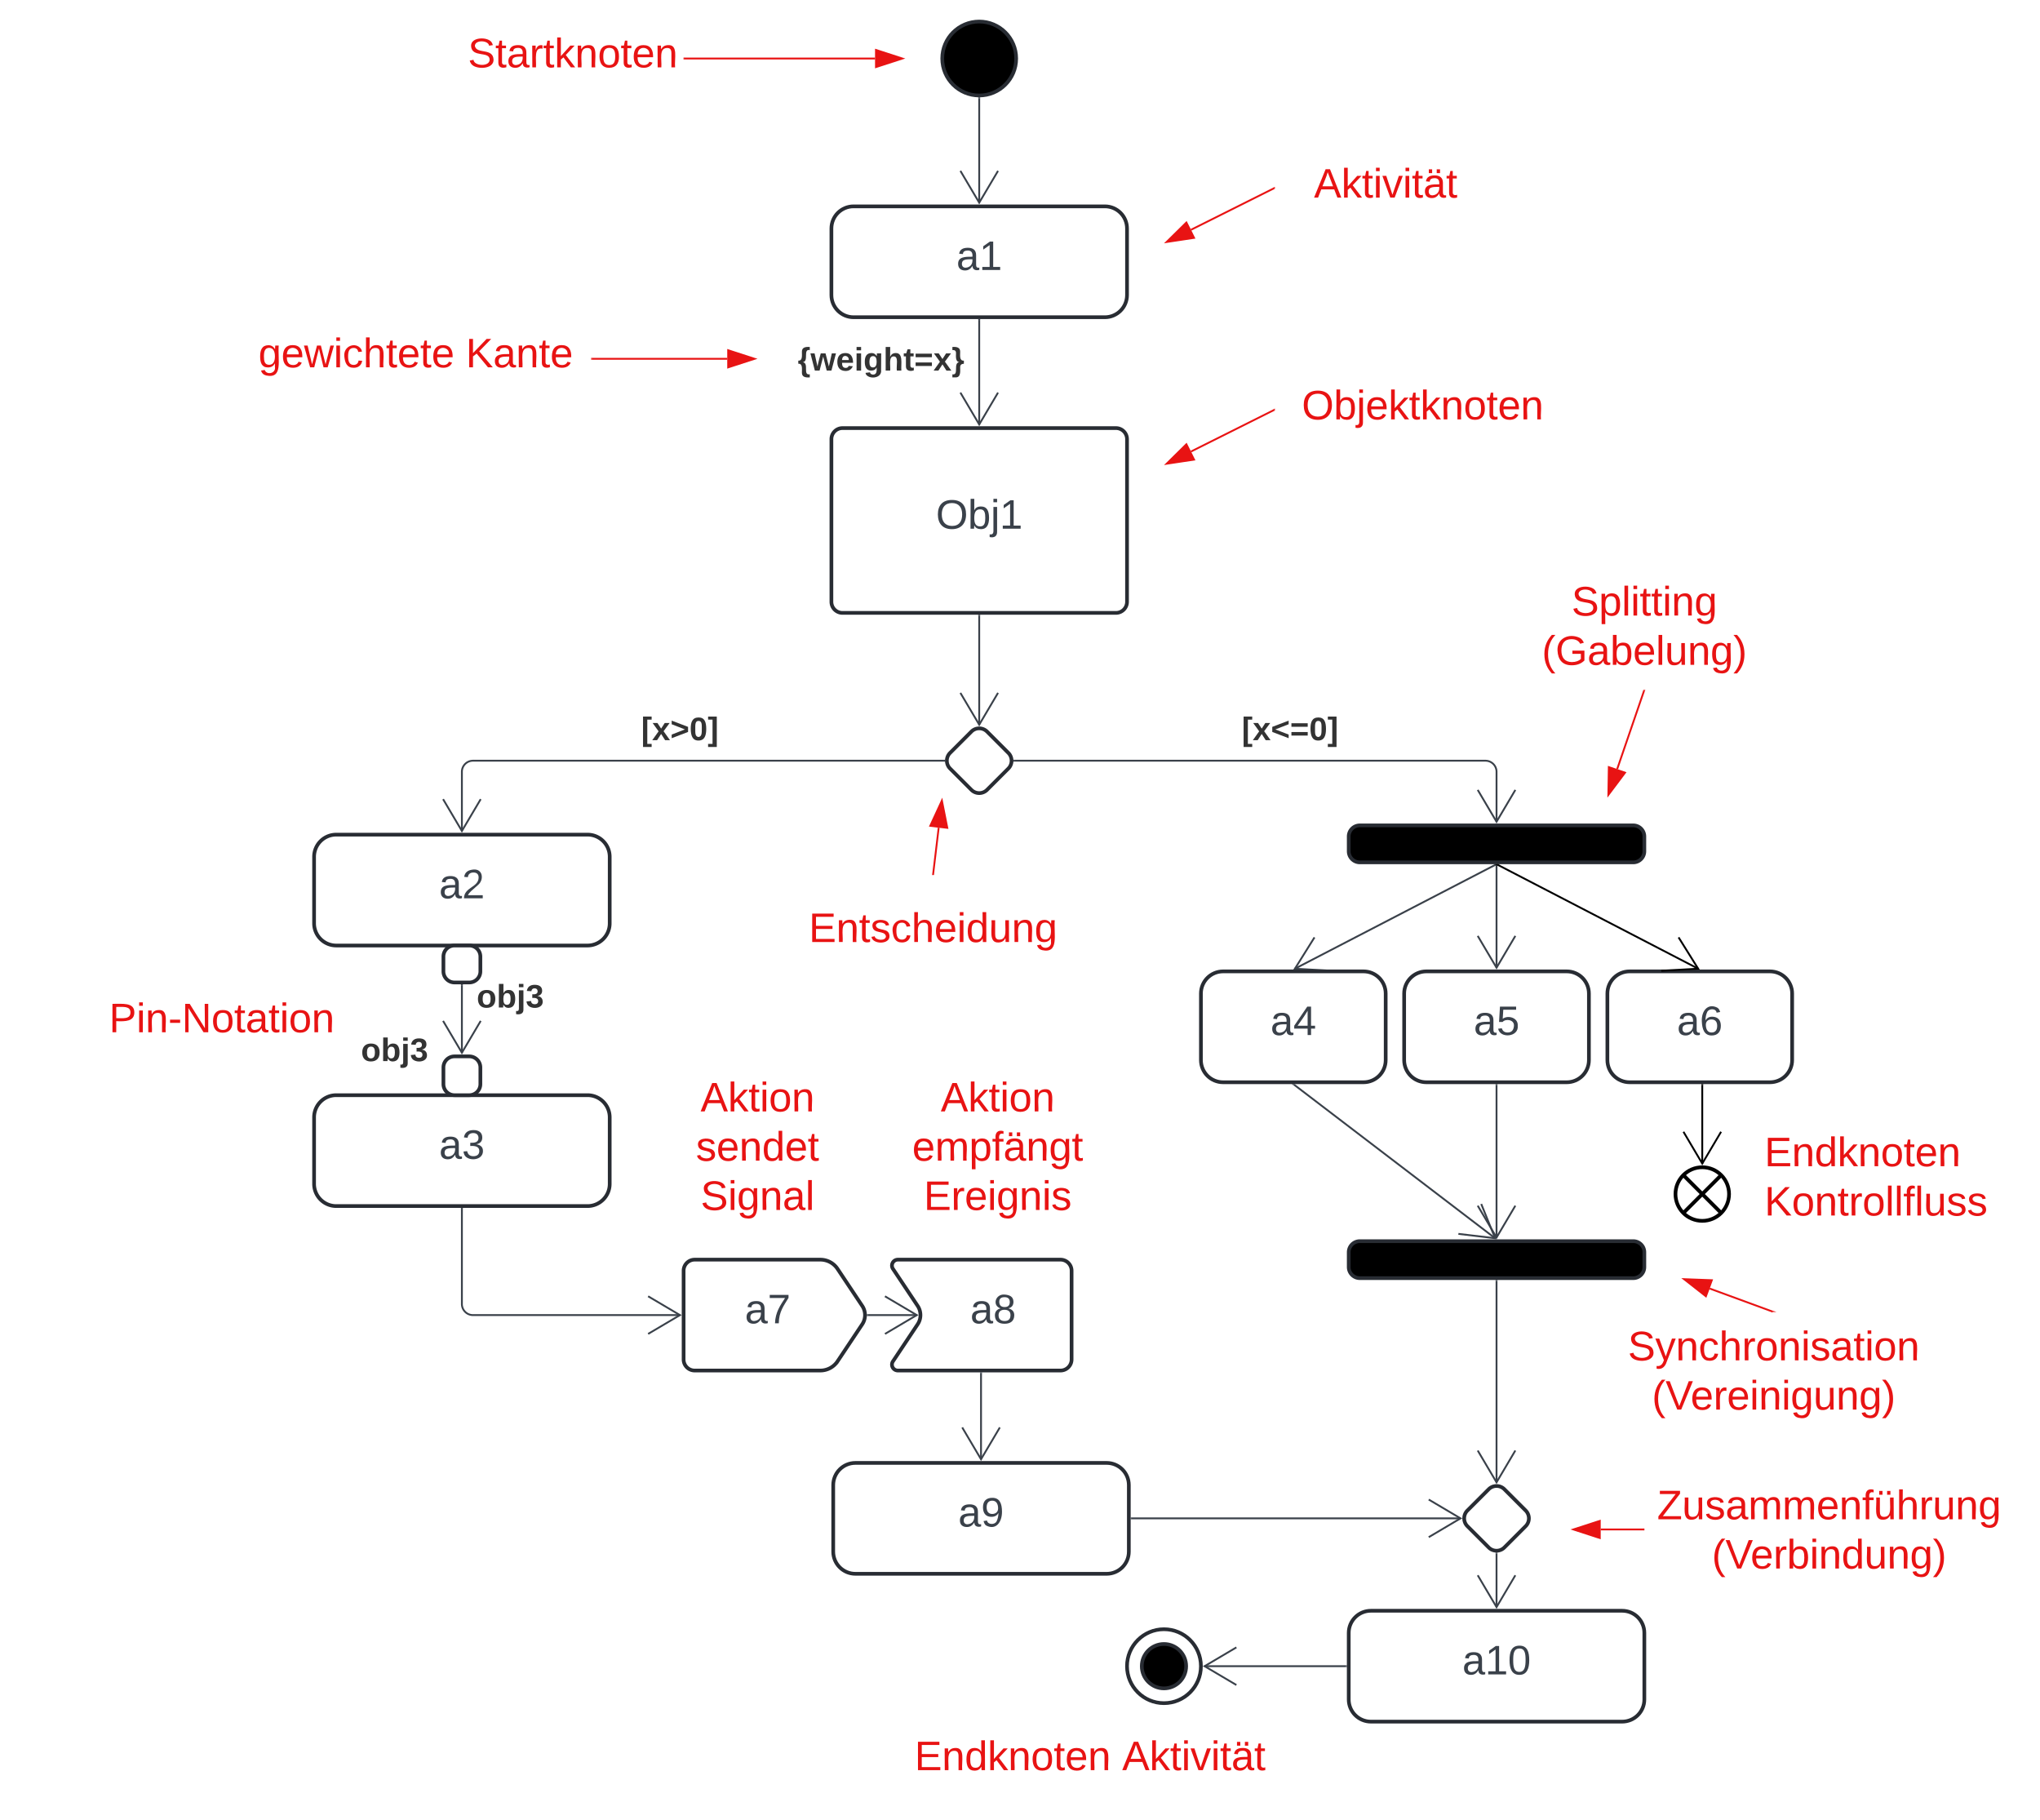 <svg xmlns="http://www.w3.org/2000/svg" xmlns:xlink="http://www.w3.org/1999/xlink" xmlns:lucid="lucid" width="1104.15" height="985"><g transform="translate(-370 -228.333)" lucid:page-tab-id="0_0"><path d="M0 0h1500v1500H0z" fill="#fff"/><path d="M920 260c0 11.05-8.95 20-20 20s-20-8.95-20-20 8.95-20 20-20 20 8.95 20 20z" stroke="#282c33" stroke-width="2"/><path d="M820 466a6 6 0 0 1 6-6h148a6 6 0 0 1 6 6v88a6 6 0 0 1-6 6H826a6 6 0 0 1-6-6z" stroke="#282c33" stroke-width="2" fill="#fff"/><use xlink:href="#a" transform="matrix(1,0,0,1,828,468) translate(48.574 46.444)"/><path d="M900 338.1v-56.6M889.82 320.8L900 338.02l10.18-17.22" stroke="#3a414a" fill="none"/><path d="M899.96 281l.5-.02v.53h-.94v-.55z" stroke="#3a414a" stroke-width=".05" fill="#3a414a"/><path d="M832 340c-6.63 0-12 5.37-12 12v36c0 6.63 5.37 12 12 12h136c6.63 0 12-5.37 12-12v-36c0-6.63-5.37-12-12-12z" stroke="#282c33" stroke-width="2" fill="#fff"/><use xlink:href="#b" transform="matrix(1,0,0,1,828,348) translate(59.654 26.444)"/><path d="M900 401.5v56.6" stroke="#3a414a" fill="none"/><path d="M900.48 401.5h-.96v-.5h.96z" stroke="#3a414a" stroke-width=".05" fill="#3a414a"/><path d="M889.82 440.8L900 458.02l10.18-17.22" stroke="#3a414a" fill="none"/><use xlink:href="#c" transform="matrix(1,0,0,1,801.778,414.667) translate(0 14.222)"/><path d="M1100 681a6 6 0 0 1 6-6h148a6 6 0 0 1 6 6v8a6 6 0 0 1-6 6h-148a6 6 0 0 1-6-6z" stroke="#282c33" stroke-width="2"/><path d="M1180 696.5v55.6" stroke="#3a414a" fill="none"/><path d="M1180.47 696.5h-.94v-.5h.94z" stroke="#3a414a" stroke-width=".05" fill="#3a414a"/><path d="M1169.82 734.8l10.18 17.22 10.18-17.22M1179.56 696.23l-108.75 56.35" stroke="#3a414a" fill="none"/><path d="M1179.76 696.66l-.34-.66h1.6z" stroke="#3a414a" stroke-width=".05" fill="#3a414a"/><path d="M1081.47 735.6l-10.6 16.95 19.97 1.12M900 561.5v59.07" stroke="#3a414a" fill="none"/><path d="M900.48 561.5h-.96v-.5h.96z" stroke="#3a414a" stroke-width=".05" fill="#3a414a"/><path d="M889.82 603.3L900 620.5l10.18-17.22" stroke="#3a414a" fill="none"/><path d="M1032 754c-6.63 0-12 5.37-12 12v36c0 6.63 5.37 12 12 12h76c6.63 0 12-5.37 12-12v-36c0-6.63-5.37-12-12-12z" stroke="#282c33" stroke-width="2" fill="#fff"/><use xlink:href="#d" transform="matrix(1,0,0,1,1028,762) translate(29.654 26.444)"/><path d="M1142 754c-6.63 0-12 5.37-12 12v36c0 6.63 5.37 12 12 12h76c6.63 0 12-5.37 12-12v-36c0-6.63-5.37-12-12-12z" stroke="#282c33" stroke-width="2" fill="#fff"/><use xlink:href="#e" transform="matrix(1,0,0,1,1138,762) translate(29.654 26.444)"/><path d="M1100 906a6 6 0 0 1 6-6h148a6 6 0 0 1 6 6v8a6 6 0 0 1-6 6h-148a6 6 0 0 1-6-6z" stroke="#282c33" stroke-width="2"/><path d="M1070.4 815.3l108.88 83.15" stroke="#3a414a" fill="none"/><path d="M1070.12 815.7l-.9-.7h1.42z" stroke="#3a414a" stroke-width=".05" fill="#3a414a"/><path d="M1159.36 896.05l19.86 2.35-7.5-18.53M1180 815.5v82.6" stroke="#3a414a" fill="none"/><path d="M1180.47 815.5h-.94v-.5h.94z" stroke="#3a414a" stroke-width=".05" fill="#3a414a"/><path d="M1169.82 880.8l10.18 17.22 10.18-17.22" stroke="#3a414a" fill="none"/><path d="M895.76 624.24a6 6 0 0 1 8.48 0l11.52 11.52a6 6 0 0 1 0 8.48l-11.52 11.52a6 6 0 0 1-8.48 0l-11.52-11.52a6 6 0 0 1 0-8.48zM552 680c-6.63 0-12 5.37-12 12v36c0 6.63 5.37 12 12 12h136c6.63 0 12-5.37 12-12v-36c0-6.63-5.37-12-12-12z" stroke="#282c33" stroke-width="2" fill="#fff"/><use xlink:href="#f" transform="matrix(1,0,0,1,548,688) translate(59.654 26.444)"/><path d="M919.02 640H1174a6 6 0 0 1 6 6v27.1" stroke="#3a414a" fill="none"/><path d="M919.03 640.48h-.55l.04-.48-.04-.48h.55z" stroke="#3a414a" stroke-width=".05" fill="#3a414a"/><path d="M1169.82 655.8l10.18 17.22 10.18-17.22" stroke="#3a414a" fill="none"/><use xlink:href="#g" transform="matrix(1,0,0,1,1042.126,614.667) translate(0 14.222)"/><path d="M880.98 640H626a6 6 0 0 0-6 6v32.1" stroke="#3a414a" fill="none"/><path d="M881.48 640l.04.48h-.55v-.96h.55z" stroke="#3a414a" stroke-width=".05" fill="#3a414a"/><path d="M609.82 660.8L620 678.02l10.18-17.22" stroke="#3a414a" fill="none"/><use xlink:href="#h" transform="matrix(1,0,0,1,717.062,614.667) translate(0 14.222)"/><path d="M610 746a6 6 0 0 1 6-6h8a6 6 0 0 1 6 6v8a6 6 0 0 1-6 6h-8a6 6 0 0 1-6-6zM552 821c-6.63 0-12 5.37-12 12v36c0 6.63 5.37 12 12 12h136c6.63 0 12-5.37 12-12v-36c0-6.63-5.37-12-12-12z" stroke="#282c33" stroke-width="2" fill="#fff"/><use xlink:href="#i" transform="matrix(1,0,0,1,548,829) translate(59.654 26.444)"/><path d="M610 806a6 6 0 0 1 6-6h8a6 6 0 0 1 6 6v9a6 6 0 0 1-6 6h-8a6 6 0 0 1-6-6z" stroke="#282c33" stroke-width="2" fill="#fff"/><path d="M620 761.5v36.6" stroke="#3a414a" fill="none"/><path d="M620.48 761.5h-.96v-.5h.96z" stroke="#3a414a" stroke-width=".05" fill="#3a414a"/><path d="M609.82 780.8L620 798.02l10.18-17.22" stroke="#3a414a" fill="none"/><use xlink:href="#j" transform="matrix(1,0,0,1,628,759.333) translate(0 14.222)"/><use xlink:href="#j" transform="matrix(1,0,0,1,565.375,788.333) translate(0 14.222)"/><path d="M740 916a6 6 0 0 1 6-6h68a11.2 11.2 0 0 1 9.33 5l13.34 20a9 9 0 0 1 0 10l-13.34 20a11.2 11.2 0 0 1-9.33 5h-68a6 6 0 0 1-6-6z" stroke="#282c33" stroke-width="2" fill="#fff"/><use xlink:href="#k" transform="matrix(1,0,0,1,748,918) translate(25.154 26.444)"/><path d="M853.33 915a3.2 3.2 0 0 1 2.67-5h88a6 6 0 0 1 6 6v48a6 6 0 0 1-6 6h-88a3.2 3.2 0 0 1-2.67-5l13.34-20a9 9 0 0 0 0-10z" stroke="#282c33" stroke-width="2" fill="#fff"/><use xlink:href="#l" transform="matrix(1,0,0,1,870,918) translate(25.154 26.444)"/><path d="M900.98 971.5v46.6" stroke="#3a414a" fill="none"/><path d="M901.46 971.5h-.95v-.5h.96z" stroke="#3a414a" stroke-width=".05" fill="#3a414a"/><path d="M890.8 1000.8l10.18 17.22 10.18-17.22" stroke="#3a414a" fill="none"/><path d="M832.98 1020c-6.62 0-12 5.37-12 12v36c0 6.63 5.38 12 12 12h136c6.63 0 12-5.37 12-12v-36c0-6.63-5.37-12-12-12z" stroke="#282c33" stroke-width="2" fill="#fff"/><use xlink:href="#m" transform="matrix(1,0,0,1,828.983,1028) translate(59.654 26.444)"/><path d="M1020 1130c0 11.05-8.95 20-20 20s-20-8.95-20-20 8.95-20 20-20 20 8.95 20 20z" stroke="#282c33" stroke-width="2" fill="#fff"/><path d="M1012 1130c0 6.63-5.37 12-12 12s-12-5.37-12-12 5.37-12 12-12 12 5.37 12 12z" stroke="#282c33" stroke-width="2"/><path d="M1098.5 1130h-76.6" stroke="#3a414a" fill="none"/><path d="M1099 1130.47h-.5v-.94h.5z" stroke="#3a414a" stroke-width=".05" fill="#3a414a"/><path d="M1039.2 1119.82l-17.22 10.18 17.22 10.18" stroke="#3a414a" fill="none"/><path d="M1175.76 1034.24a6 6 0 0 1 8.48 0l11.52 11.52a6 6 0 0 1 0 8.48l-11.52 11.52a6 6 0 0 1-8.48 0l-11.52-11.52a6 6 0 0 1 0-8.48z" stroke="#282c33" stroke-width="2" fill="#fff"/><path d="M982.48 1050h178.1" stroke="#3a414a" fill="none"/><path d="M982.5 1050.47h-.52v-.94h.52z" stroke="#3a414a" stroke-width=".05" fill="#3a414a"/><path d="M1143.3 1060.18l17.2-10.18-17.2-10.18M1180 921.5v109.07" stroke="#3a414a" fill="none"/><path d="M1180.47 921.5h-.94v-.5h.94z" stroke="#3a414a" stroke-width=".05" fill="#3a414a"/><path d="M1169.82 1013.3l10.18 17.2 10.18-17.22" stroke="#3a414a" fill="none"/><path d="M1112 1100c-6.63 0-12 5.37-12 12v36c0 6.63 5.37 12 12 12h136c6.63 0 12-5.37 12-12v-36c0-6.63-5.37-12-12-12z" stroke="#282c33" stroke-width="2" fill="#fff"/><use xlink:href="#n" transform="matrix(1,0,0,1,1108,1108) translate(53.481 26.444)"/><path d="M1180 1069.02v29.07" stroke="#3a414a" fill="none"/><path d="M1180 1068.52l.47-.04v.55h-.94v-.55z" stroke="#3a414a" stroke-width=".05" fill="#3a414a"/><path d="M1169.82 1080.8l10.18 17.22 10.18-17.22" stroke="#3a414a" fill="none"/><path d="M1200 544.33a6 6 0 0 1 6-6h108a6 6 0 0 1 6 6v51.34a6 6 0 0 1-6 6h-108a6 6 0 0 1-6-6z" stroke="#000" stroke-opacity="0" stroke-width="2" fill="#fff" fill-opacity="0"/><use xlink:href="#o" transform="matrix(1,0,0,1,1205,543.333) translate(15.586 18.111)"/><use xlink:href="#p" transform="matrix(1,0,0,1,1205,543.333) translate(-0.463 44.778)"/><path d="M1240 944.33a6 6 0 0 1 6-6h168a6 6 0 0 1 6 6v51.34a6 6 0 0 1-6 6h-168a6 6 0 0 1-6-6z" stroke="#000" stroke-opacity="0" stroke-width="2" fill="#fff" fill-opacity="0"/><use xlink:href="#q" transform="matrix(1,0,0,1,1245,943.333) translate(6.08 21.153)"/><use xlink:href="#r" transform="matrix(1,0,0,1,1245,943.333) translate(19.105 47.819)"/><path d="M1320 842.67a6 6 0 0 1 6-6h142.15a6 6 0 0 1 6 6V894a6 6 0 0 1-6 6H1326a6 6 0 0 1-6-6z" stroke="#000" stroke-opacity="0" stroke-width="2" fill="#fff" fill-opacity="0"/><use xlink:href="#s" transform="matrix(1,0,0,1,1325,841.667) translate(0 17.778)"/><use xlink:href="#t" transform="matrix(1,0,0,1,1325,841.667) translate(0 44.444)"/><path d="M620 882.5V934a6 6 0 0 0 6 6h112.1" stroke="#3a414a" fill="none"/><path d="M620.48 882.5h-.96v-.5h.96z" stroke="#3a414a" stroke-width=".05" fill="#3a414a"/><path d="M720.8 950.18L738.02 940l-17.22-10.18" stroke="#3a414a" fill="none"/><path d="M840 1156a6 6 0 0 1 6-6h228a6 6 0 0 1 6 6v51.33a6 6 0 0 1-6 6H846a6 6 0 0 1-6-6z" stroke="#000" stroke-opacity="0" stroke-width="2" fill="#fff" fill-opacity="0"/><use xlink:href="#u" transform="matrix(1,0,0,1,845,1155) translate(20 31.278)"/><use xlink:href="#v" transform="matrix(1,0,0,1,845,1155) translate(132.346 31.278)"/><path d="M620 234.33a6 6 0 0 1 6-6h108a6 6 0 0 1 6 6v51.34a6 6 0 0 1-6 6H626a6 6 0 0 1-6-6z" stroke="#000" stroke-opacity="0" stroke-width="2" fill="#fff" fill-opacity="0"/><use xlink:href="#w" transform="matrix(1,0,0,1,625,233.333) translate(-1.759 31.444)"/><path d="M1060 306a6 6 0 0 1 6-6h108a6 6 0 0 1 6 6v48a6 6 0 0 1-6 6h-108a6 6 0 0 1-6-6z" stroke="#000" stroke-opacity="0" stroke-width="2" fill="#fff" fill-opacity="0"/><use xlink:href="#x" transform="matrix(1,0,0,1,1065,305) translate(16.173 30.278)"/><path d="M1060 426a6 6 0 0 1 6-6h148a6 6 0 0 1 6 6v48a6 6 0 0 1-6 6h-148a6 6 0 0 1-6-6z" stroke="#000" stroke-opacity="0" stroke-width="2" fill="#fff" fill-opacity="0"/><use xlink:href="#y" transform="matrix(1,0,0,1,1065,425) translate(9.599 30.278)"/><path d="M800 707.83a6 6 0 0 1 6-6h138a6 6 0 0 1 6 6v51.34a6 6 0 0 1-6 6H806a6 6 0 0 1-6-6z" stroke="#000" stroke-opacity="0" stroke-width="2" fill="#fff" fill-opacity="0"/><use xlink:href="#z" transform="matrix(1,0,0,1,805,706.833) translate(2.747 31.278)"/><path d="M1260 1030.33a6 6 0 0 1 6-6h188a6 6 0 0 1 6 6v51.34a6 6 0 0 1-6 6h-188a6 6 0 0 1-6-6z" stroke="#000" stroke-opacity="0" stroke-width="2" fill="#fff" fill-opacity="0"/><use xlink:href="#A" transform="matrix(1,0,0,1,1265,1029.333) translate(1.914 21.153)"/><use xlink:href="#B" transform="matrix(1,0,0,1,1265,1029.333) translate(31.543 47.819)"/><path d="M370 756.67a6 6 0 0 1 6-6h228a6 6 0 0 1 6 6V808a6 6 0 0 1-6 6H376a6 6 0 0 1-6-6z" stroke="#000" stroke-opacity="0" stroke-width="2" fill="#fff" fill-opacity="0"/><use xlink:href="#C" transform="matrix(1,0,0,1,375,755.667) translate(54.012 31.278)"/><path d="M839.68 940h26.6" stroke="#3a414a" fill="none"/><path d="M839.7 940.48h-.54l.02-.48-.02-.48h.54z" stroke="#3a414a" stroke-width=".05" fill="#3a414a"/><path d="M849 950.18L866.2 940l-17.22-10.18" stroke="#3a414a" fill="none"/><path d="M720 813a6 6 0 0 1 6-6h108a6 6 0 0 1 6 6v41a6 6 0 0 1-6 6H726a6 6 0 0 1-6-6z" stroke="#000" stroke-opacity="0" stroke-width="2" fill="#fff" fill-opacity="0"/><use xlink:href="#D" transform="matrix(1,0,0,1,725,812) translate(24.167 17.778)"/><use xlink:href="#E" transform="matrix(1,0,0,1,725,812) translate(21.667 44.444)"/><use xlink:href="#F" transform="matrix(1,0,0,1,725,812) translate(24.198 71.111)"/><path d="M850 813a6 6 0 0 1 6-6h108a6 6 0 0 1 6 6v41a6 6 0 0 1-6 6H856a6 6 0 0 1-6-6z" stroke="#000" stroke-opacity="0" stroke-width="2" fill="#fff" fill-opacity="0"/><use xlink:href="#D" transform="matrix(1,0,0,1,855,812) translate(24.167 17.778)"/><use xlink:href="#G" transform="matrix(1,0,0,1,855,812) translate(8.735 44.444)"/><use xlink:href="#H" transform="matrix(1,0,0,1,855,812) translate(14.969 71.111)"/><path d="M500 396.83a6 6 0 0 1 6-6h178a6 6 0 0 1 6 6v51.34a6 6 0 0 1-6 6H506a6 6 0 0 1-6-6z" stroke="#000" stroke-opacity="0" stroke-width="2" fill="#fff" fill-opacity="0"/><use xlink:href="#I" transform="matrix(1,0,0,1,505,395.833) translate(4.877 31.278)"/><use xlink:href="#J" transform="matrix(1,0,0,1,505,395.833) translate(117.099 31.278)"/><path d="M740.5 260h103.12" stroke="#e81313" fill="none"/><path d="M740.5 260.48h-.5v-.96h.5z" stroke="#e81313" stroke-width=".05" fill="#e81313"/><path d="M858.38 260l-14.26 4.63v-9.26z" stroke="#e81313" fill="#e81313"/><path d="M690.5 422.5h73.12" stroke="#e81313" fill="none"/><path d="M690.5 422.98h-.5v-.96h.5z" stroke="#e81313" stroke-width=".05" fill="#e81313"/><path d="M778.38 422.5l-14.26 4.63v-9.26z" stroke="#e81313" fill="#e81313"/><path d="M1059.55 330.22l-44.9 22.45" stroke="#e81313" fill="none"/><path d="M1060 330.53l-.25.12-.42-.85.67-.33z" stroke="#e81313" stroke-width=".05" fill="#e81313"/><path d="M1001.45 359.28l10.68-10.53 4.15 8.3z" stroke="#e81313" fill="#e81313"/><path d="M1059.55 450.22l-44.9 22.45" stroke="#e81313" fill="none"/><path d="M1060 450.53l-.25.12-.42-.85.67-.33z" stroke="#e81313" stroke-width=".05" fill="#e81313"/><path d="M1001.45 479.28l10.68-10.53 4.15 8.3z" stroke="#e81313" fill="#e81313"/><path d="M1259.84 602.14l-14.53 42.36" stroke="#e81313" fill="none"/><path d="M1260.28 602.3l-.9-.3.12-.33h1z" stroke="#e81313" stroke-width=".05" fill="#e81313"/><path d="M1240.53 658.47l.24-15 8.77 3z" stroke="#e81313" fill="#e81313"/><path d="M1329.53 938.16l-34.15-12.52" stroke="#e81313" fill="none"/><path d="M1331.38 938.33h-1.93l.23-.62z" stroke="#e81313" stroke-width=".05" fill="#e81313"/><path d="M1281.52 920.56l15 .56-3.2 8.7z" stroke="#e81313" fill="#e81313"/><path d="M1259.5 1056h-23.12" stroke="#e81313" fill="none"/><path d="M1260 1056.47h-.5v-.94h.5z" stroke="#e81313" stroke-width=".05" fill="#e81313"/><path d="M1221.62 1056l14.26-4.63v9.27z" stroke="#e81313" fill="#e81313"/><path d="M875.06 701.34l3-25.07" stroke="#e81313" fill="none"/><path d="M875.53 701.38l-.05.45h-.96l.07-.56z" stroke="#e81313" stroke-width=".05" fill="#e81313"/><path d="M879.8 661.6l2.92 14.72-9.2-1.1z" stroke="#e81313" fill="#e81313"/><path d="M1252 754c-6.63 0-12 5.37-12 12v36c0 6.63 5.37 12 12 12h76c6.63 0 12-5.37 12-12v-36c0-6.63-5.37-12-12-12z" stroke="#282c33" stroke-width="2" fill="#fff"/><g><use xlink:href="#K" transform="matrix(1,0,0,1,1248,762) translate(29.654 26.444)"/></g><path d="M1180.44 696.23l108.75 56.35" stroke="#000" fill="none"/><path d="M1180.24 696.66l-1.27-.66h1.6z" stroke="#000" stroke-width=".05"/><path d="M1269.16 753.67l19.97-1.12-10.6-16.96" stroke="#000" fill="none"/><path d="M1305.85 874.5c0 8-6.5 14.5-14.5 14.5s-14.5-6.5-14.5-14.5 6.5-14.5 14.5-14.5 14.5 6.5 14.5 14.5z" stroke="#000" stroke-width="2" fill="#fff"/><path d="M1281.1 864.25l20.5 20.5m0-20.5l-20.5 20.5" stroke="#000" stroke-width="2" fill="none"/><path d="M1291.35 815.5v42.58" stroke="#000" fill="none"/><path d="M1291.83 815.5h-.95v-.5h.95z" stroke="#000" stroke-width=".05"/><path d="M1281.17 840.8l10.18 17.2 10.18-17.2" stroke="#000" fill="none"/><defs><path fill="#3a414a" d="M140-251c81 0 123 46 123 126C263-46 219 4 140 4 59 4 17-45 17-125s42-126 123-126zm0 227c63 0 89-41 89-101s-29-99-89-99c-61 0-89 39-89 99S79-25 140-24" id="L"/><path fill="#3a414a" d="M115-194c53 0 69 39 70 98 0 66-23 100-70 100C84 3 66-7 56-30L54 0H23l1-261h32v101c10-23 28-34 59-34zm-8 174c40 0 45-34 45-75 0-40-5-75-45-74-42 0-51 32-51 76 0 43 10 73 51 73" id="M"/><path fill="#3a414a" d="M24-231v-30h32v30H24zM-9 49c24 4 33-6 33-30v-209h32V24c2 40-23 58-65 49V49" id="N"/><path fill="#3a414a" d="M27 0v-27h64v-190l-56 39v-29l58-41h29v221h61V0H27" id="O"/><g id="a"><use transform="matrix(0.062,0,0,0.062,0,0)" xlink:href="#L"/><use transform="matrix(0.062,0,0,0.062,17.284,0)" xlink:href="#M"/><use transform="matrix(0.062,0,0,0.062,29.63,0)" xlink:href="#N"/><use transform="matrix(0.062,0,0,0.062,34.506,0)" xlink:href="#O"/></g><path fill="#3a414a" d="M141-36C126-15 110 5 73 4 37 3 15-17 15-53c-1-64 63-63 125-63 3-35-9-54-41-54-24 1-41 7-42 31l-33-3c5-37 33-52 76-52 45 0 72 20 72 64v82c-1 20 7 32 28 27v20c-31 9-61-2-59-35zM48-53c0 20 12 33 32 33 41-3 63-29 60-74-43 2-92-5-92 41" id="P"/><g id="b"><use transform="matrix(0.062,0,0,0.062,0,0)" xlink:href="#P"/><use transform="matrix(0.062,0,0,0.062,12.346,0)" xlink:href="#O"/></g><path fill="#333" d="M133 41v34c-50 4-88-6-87-53 0-46 9-101-40-98v-34c48 2 40-52 40-98-1-47 37-57 87-53v34c-79-14-6 124-77 134 73 11-4 147 77 134" id="Q"/><path fill="#333" d="M231 0h-52l-39-155L100 0H48L-1-190h46L77-45c9-52 24-97 36-145h53l37 145 32-145h46" id="R"/><path fill="#333" d="M185-48c-13 30-37 53-82 52C43 2 14-33 14-96s30-98 90-98c62 0 83 45 84 108H66c0 31 8 55 39 56 18 0 30-7 34-22zm-45-69c5-46-57-63-70-21-2 6-4 13-4 21h74" id="S"/><path fill="#333" d="M25-224v-37h50v37H25zM25 0v-190h50V0H25" id="T"/><path fill="#333" d="M195-6C206 82 75 100 31 46c-4-6-6-13-8-21l49-6c3 16 16 24 34 25 40 0 42-37 40-79-11 22-30 35-61 35-53 0-70-43-70-97 0-56 18-96 73-97 30 0 46 14 59 34l2-30h47zm-90-29c32 0 41-27 41-63 0-35-9-62-40-62-32 0-39 29-40 63 0 36 9 62 39 62" id="U"/><path fill="#333" d="M114-157C55-157 80-60 75 0H25v-261h50l-1 109c12-26 28-41 61-42 86-1 58 113 63 194h-50c-7-57 23-157-34-157" id="V"/><path fill="#333" d="M115-3C79 11 28 4 28-45v-112H4v-33h27l15-45h31v45h36v33H77v99c-1 23 16 31 38 25v30" id="W"/><path fill="#333" d="M15-148v-39h180v39H15zm0 97v-39h180v39H15" id="X"/><path fill="#333" d="M144 0l-44-69L55 0H2l70-98-66-92h53l41 62 40-62h54l-67 91 71 99h-54" id="Y"/><path fill="#333" d="M94-36c2 56 4 113-52 111H8V41C85 54 13-83 84-94c-39-5-38-51-36-97 1-27-12-38-40-36v-34c49-4 87 6 86 53s-8 101 41 98v34c-26 1-42 13-41 40" id="Z"/><g id="c"><use transform="matrix(0.049,0,0,0.049,0,0)" xlink:href="#Q"/><use transform="matrix(0.049,0,0,0.049,6.914,0)" xlink:href="#R"/><use transform="matrix(0.049,0,0,0.049,20.741,0)" xlink:href="#S"/><use transform="matrix(0.049,0,0,0.049,30.617,0)" xlink:href="#T"/><use transform="matrix(0.049,0,0,0.049,35.556,0)" xlink:href="#U"/><use transform="matrix(0.049,0,0,0.049,46.37,0)" xlink:href="#V"/><use transform="matrix(0.049,0,0,0.049,57.185,0)" xlink:href="#W"/><use transform="matrix(0.049,0,0,0.049,63.062,0)" xlink:href="#X"/><use transform="matrix(0.049,0,0,0.049,73.432,0)" xlink:href="#Y"/><use transform="matrix(0.049,0,0,0.049,83.309,0)" xlink:href="#Z"/></g><path fill="#3a414a" d="M155-56V0h-30v-56H8v-25l114-167h33v167h35v25h-35zm-30-156c-27 46-58 90-88 131h88v-131" id="aa"/><g id="d"><use transform="matrix(0.062,0,0,0.062,0,0)" xlink:href="#P"/><use transform="matrix(0.062,0,0,0.062,12.346,0)" xlink:href="#aa"/></g><path fill="#3a414a" d="M54-142c48-35 137-8 131 61C196 18 31 33 14-55l32-4c7 23 22 37 52 37 35-1 51-22 54-58 4-55-73-65-99-34H22l8-134h141v27H59" id="ab"/><g id="e"><use transform="matrix(0.062,0,0,0.062,0,0)" xlink:href="#P"/><use transform="matrix(0.062,0,0,0.062,12.346,0)" xlink:href="#ab"/></g><path fill="#3a414a" d="M101-251c82-7 93 87 43 132L82-64C71-53 59-42 53-27h129V0H18c2-99 128-94 128-182 0-28-16-43-45-43s-46 15-49 41l-32-3c6-41 34-60 81-64" id="ac"/><g id="f"><use transform="matrix(0.062,0,0,0.062,0,0)" xlink:href="#P"/><use transform="matrix(0.062,0,0,0.062,12.346,0)" xlink:href="#ac"/></g><path fill="#333" d="M20 75v-336h95v34H67V41h48v34H20" id="ad"/><path fill="#333" d="M15-91v-56l181-69v40L49-119l147 57v40" id="ae"/><path fill="#333" d="M101-251c68 0 84 54 84 127C185-50 166 4 99 4S15-52 14-124c-1-75 17-127 87-127zm-1 216c37-5 36-46 36-89s4-89-36-89c-39 0-36 45-36 89 0 43-3 85 36 89" id="af"/><path fill="#333" d="M4 75V41h49v-268H4v-34h96V75H4" id="ag"/><g id="g"><use transform="matrix(0.049,0,0,0.049,0,0)" xlink:href="#ad"/><use transform="matrix(0.049,0,0,0.049,5.877,0)" xlink:href="#Y"/><use transform="matrix(0.049,0,0,0.049,15.753,0)" xlink:href="#ae"/><use transform="matrix(0.049,0,0,0.049,26.123,0)" xlink:href="#X"/><use transform="matrix(0.049,0,0,0.049,36.494,0)" xlink:href="#af"/><use transform="matrix(0.049,0,0,0.049,46.37,0)" xlink:href="#ag"/></g><path fill="#333" d="M15-22v-40l146-57-146-57v-40l181 69v56" id="ah"/><g id="h"><use transform="matrix(0.049,0,0,0.049,0,0)" xlink:href="#ad"/><use transform="matrix(0.049,0,0,0.049,5.877,0)" xlink:href="#Y"/><use transform="matrix(0.049,0,0,0.049,15.753,0)" xlink:href="#ah"/><use transform="matrix(0.049,0,0,0.049,26.123,0)" xlink:href="#af"/><use transform="matrix(0.049,0,0,0.049,36,0)" xlink:href="#ag"/></g><path fill="#3a414a" d="M126-127c33 6 58 20 58 59 0 88-139 92-164 29-3-8-5-16-6-25l32-3c6 27 21 44 54 44 32 0 52-15 52-46 0-38-36-46-79-43v-28c39 1 72-4 72-42 0-27-17-43-46-43-28 0-47 15-49 41l-32-3c6-42 35-63 81-64 48-1 79 21 79 65 0 36-21 52-52 59" id="ai"/><g id="i"><use transform="matrix(0.062,0,0,0.062,0,0)" xlink:href="#P"/><use transform="matrix(0.062,0,0,0.062,12.346,0)" xlink:href="#ai"/></g><path fill="#333" d="M110-194c64 0 96 36 96 99 0 64-35 99-97 99-61 0-95-36-95-99 0-62 34-99 96-99zm-1 164c35 0 45-28 45-65 0-40-10-65-43-65-34 0-45 26-45 65 0 36 10 65 43 65" id="aj"/><path fill="#333" d="M135-194c52 0 70 43 70 98 0 56-19 99-73 100-30 1-46-15-58-35L72 0H24l1-261h50v104c11-23 29-37 60-37zM114-30c31 0 40-27 40-66 0-37-7-63-39-63s-41 28-41 65c0 36 8 64 40 64" id="ak"/><path fill="#333" d="M25-224v-37h50v37H25zM75 22c2 45-34 59-81 51V38c22 5 31-5 31-27v-201h50V22" id="al"/><path fill="#333" d="M128-127c34 4 56 21 59 58 7 91-148 94-172 28-4-9-6-17-7-26l51-5c1 24 16 35 40 36 23 0 39-12 38-36-1-31-31-36-65-34v-40c32 2 59-3 59-33 0-20-13-33-34-33s-33 13-35 32l-50-3c6-44 37-68 86-68 50 0 83 20 83 66 0 35-22 52-53 58" id="am"/><g id="j"><use transform="matrix(0.049,0,0,0.049,0,0)" xlink:href="#aj"/><use transform="matrix(0.049,0,0,0.049,10.815,0)" xlink:href="#ak"/><use transform="matrix(0.049,0,0,0.049,21.63,0)" xlink:href="#al"/><use transform="matrix(0.049,0,0,0.049,26.568,0)" xlink:href="#am"/></g><path fill="#3a414a" d="M64 0c3-98 48-159 88-221H18v-27h164v26C143-157 98-101 97 0H64" id="an"/><g id="k"><use transform="matrix(0.062,0,0,0.062,0,0)" xlink:href="#P"/><use transform="matrix(0.062,0,0,0.062,12.346,0)" xlink:href="#an"/></g><path fill="#3a414a" d="M134-131c28 9 52 24 51 62-1 50-34 73-85 73S17-19 16-69c0-36 21-54 49-61-75-25-45-126 34-121 46 3 78 18 79 63 0 33-17 51-44 57zm-34-11c31 1 46-15 46-44 0-28-17-43-47-42-29 0-46 13-45 42 1 28 16 44 46 44zm1 122c35 0 51-18 51-52 0-30-18-46-53-46-33 0-51 17-51 47 0 34 19 51 53 51" id="ao"/><g id="l"><use transform="matrix(0.062,0,0,0.062,0,0)" xlink:href="#P"/><use transform="matrix(0.062,0,0,0.062,12.346,0)" xlink:href="#ao"/></g><path fill="#3a414a" d="M99-251c64 0 84 50 84 122C183-37 130 33 47-8c-14-7-20-23-25-40l30-5c6 39 69 39 84 7 9-19 16-44 16-74-10 22-31 35-62 35-49 0-73-33-73-83 0-54 28-83 82-83zm-1 141c31-1 51-18 51-49 0-36-14-67-51-67-34 0-49 23-49 58 0 34 15 58 49 58" id="ap"/><g id="m"><use transform="matrix(0.062,0,0,0.062,0,0)" xlink:href="#P"/><use transform="matrix(0.062,0,0,0.062,12.346,0)" xlink:href="#ap"/></g><path fill="#3a414a" d="M101-251c68 0 85 55 85 127S166 4 100 4C33 4 14-52 14-124c0-73 17-127 87-127zm-1 229c47 0 54-49 54-102s-4-102-53-102c-51 0-55 48-55 102 0 53 5 102 54 102" id="aq"/><g id="n"><use transform="matrix(0.062,0,0,0.062,0,0)" xlink:href="#P"/><use transform="matrix(0.062,0,0,0.062,12.346,0)" xlink:href="#O"/><use transform="matrix(0.062,0,0,0.062,24.691,0)" xlink:href="#aq"/></g><path fill="#e81313" d="M185-189c-5-48-123-54-124 2 14 75 158 14 163 119 3 78-121 87-175 55-17-10-28-26-33-46l33-7c5 56 141 63 141-1 0-78-155-14-162-118-5-82 145-84 179-34 5 7 8 16 11 25" id="ar"/><path fill="#e81313" d="M115-194c55 1 70 41 70 98S169 2 115 4C84 4 66-9 55-30l1 105H24l-1-265h31l2 30c10-21 28-34 59-34zm-8 174c40 0 45-34 45-75s-6-73-45-74c-42 0-51 32-51 76 0 43 10 73 51 73" id="as"/><path fill="#e81313" d="M24 0v-261h32V0H24" id="at"/><path fill="#e81313" d="M24-231v-30h32v30H24zM24 0v-190h32V0H24" id="au"/><path fill="#e81313" d="M59-47c-2 24 18 29 38 22v24C64 9 27 4 27-40v-127H5v-23h24l9-43h21v43h35v23H59v120" id="av"/><path fill="#e81313" d="M117-194c89-4 53 116 60 194h-32v-121c0-31-8-49-39-48C34-167 62-67 57 0H25l-1-190h30c1 10-1 24 2 32 11-22 29-35 61-36" id="aw"/><path fill="#e81313" d="M177-190C167-65 218 103 67 71c-23-6-38-20-44-43l32-5c15 47 100 32 89-28v-30C133-14 115 1 83 1 29 1 15-40 15-95c0-56 16-97 71-98 29-1 48 16 59 35 1-10 0-23 2-32h30zM94-22c36 0 50-32 50-73 0-42-14-75-50-75-39 0-46 34-46 75s6 73 46 73" id="ax"/><g id="o"><use transform="matrix(0.062,0,0,0.062,0,0)" xlink:href="#ar"/><use transform="matrix(0.062,0,0,0.062,14.815,0)" xlink:href="#as"/><use transform="matrix(0.062,0,0,0.062,27.16,0)" xlink:href="#at"/><use transform="matrix(0.062,0,0,0.062,32.037,0)" xlink:href="#au"/><use transform="matrix(0.062,0,0,0.062,36.914,0)" xlink:href="#av"/><use transform="matrix(0.062,0,0,0.062,43.086,0)" xlink:href="#av"/><use transform="matrix(0.062,0,0,0.062,49.259,0)" xlink:href="#au"/><use transform="matrix(0.062,0,0,0.062,54.136,0)" xlink:href="#aw"/><use transform="matrix(0.062,0,0,0.062,66.481,0)" xlink:href="#ax"/></g><path fill="#e81313" d="M87 75C49 33 22-17 22-94c0-76 28-126 65-167h31c-38 41-64 92-64 168S80 34 118 75H87" id="ay"/><path fill="#e81313" d="M143 4C61 4 22-44 18-125c-5-107 100-154 193-111 17 8 29 25 37 43l-32 9c-13-25-37-40-76-40-61 0-88 39-88 99 0 61 29 100 91 101 35 0 62-11 79-27v-45h-74v-28h105v86C228-13 192 4 143 4" id="az"/><path fill="#e81313" d="M141-36C126-15 110 5 73 4 37 3 15-17 15-53c-1-64 63-63 125-63 3-35-9-54-41-54-24 1-41 7-42 31l-33-3c5-37 33-52 76-52 45 0 72 20 72 64v82c-1 20 7 32 28 27v20c-31 9-61-2-59-35zM48-53c0 20 12 33 32 33 41-3 63-29 60-74-43 2-92-5-92 41" id="aA"/><path fill="#e81313" d="M115-194c53 0 69 39 70 98 0 66-23 100-70 100C84 3 66-7 56-30L54 0H23l1-261h32v101c10-23 28-34 59-34zm-8 174c40 0 45-34 45-75 0-40-5-75-45-74-42 0-51 32-51 76 0 43 10 73 51 73" id="aB"/><path fill="#e81313" d="M100-194c63 0 86 42 84 106H49c0 40 14 67 53 68 26 1 43-12 49-29l28 8c-11 28-37 45-77 45C44 4 14-33 15-96c1-61 26-98 85-98zm52 81c6-60-76-77-97-28-3 7-6 17-6 28h103" id="aC"/><path fill="#e81313" d="M84 4C-5 8 30-112 23-190h32v120c0 31 7 50 39 49 72-2 45-101 50-169h31l1 190h-30c-1-10 1-25-2-33-11 22-28 36-60 37" id="aD"/><path fill="#e81313" d="M33-261c38 41 65 92 65 168S71 34 33 75H2C39 34 66-17 66-93S39-220 2-261h31" id="aE"/><g id="p"><use transform="matrix(0.062,0,0,0.062,0,0)" xlink:href="#ay"/><use transform="matrix(0.062,0,0,0.062,7.346,0)" xlink:href="#az"/><use transform="matrix(0.062,0,0,0.062,24.63,0)" xlink:href="#aA"/><use transform="matrix(0.062,0,0,0.062,36.975,0)" xlink:href="#aB"/><use transform="matrix(0.062,0,0,0.062,49.321,0)" xlink:href="#aC"/><use transform="matrix(0.062,0,0,0.062,61.667,0)" xlink:href="#at"/><use transform="matrix(0.062,0,0,0.062,66.543,0)" xlink:href="#aD"/><use transform="matrix(0.062,0,0,0.062,78.889,0)" xlink:href="#aw"/><use transform="matrix(0.062,0,0,0.062,91.235,0)" xlink:href="#ax"/><use transform="matrix(0.062,0,0,0.062,103.58,0)" xlink:href="#aE"/></g><path fill="#e81313" d="M179-190L93 31C79 59 56 82 12 73V49c39 6 53-20 64-50L1-190h34L92-34l54-156h33" id="aF"/><path fill="#e81313" d="M96-169c-40 0-48 33-48 73s9 75 48 75c24 0 41-14 43-38l32 2c-6 37-31 61-74 61-59 0-76-41-82-99-10-93 101-131 147-64 4 7 5 14 7 22l-32 3c-4-21-16-35-41-35" id="aG"/><path fill="#e81313" d="M106-169C34-169 62-67 57 0H25v-261h32l-1 103c12-21 28-36 61-36 89 0 53 116 60 194h-32v-121c2-32-8-49-39-48" id="aH"/><path fill="#e81313" d="M114-163C36-179 61-72 57 0H25l-1-190h30c1 12-1 29 2 39 6-27 23-49 58-41v29" id="aI"/><path fill="#e81313" d="M100-194c62-1 85 37 85 99 1 63-27 99-86 99S16-35 15-95c0-66 28-99 85-99zM99-20c44 1 53-31 53-75 0-43-8-75-51-75s-53 32-53 75 10 74 51 75" id="aJ"/><path fill="#e81313" d="M135-143c-3-34-86-38-87 0 15 53 115 12 119 90S17 21 10-45l28-5c4 36 97 45 98 0-10-56-113-15-118-90-4-57 82-63 122-42 12 7 21 19 24 35" id="aK"/><g id="q"><use transform="matrix(0.062,0,0,0.062,0,0)" xlink:href="#ar"/><use transform="matrix(0.062,0,0,0.062,14.815,0)" xlink:href="#aF"/><use transform="matrix(0.062,0,0,0.062,25.926,0)" xlink:href="#aw"/><use transform="matrix(0.062,0,0,0.062,38.272,0)" xlink:href="#aG"/><use transform="matrix(0.062,0,0,0.062,49.383,0)" xlink:href="#aH"/><use transform="matrix(0.062,0,0,0.062,61.728,0)" xlink:href="#aI"/><use transform="matrix(0.062,0,0,0.062,69.074,0)" xlink:href="#aJ"/><use transform="matrix(0.062,0,0,0.062,81.42,0)" xlink:href="#aw"/><use transform="matrix(0.062,0,0,0.062,93.765,0)" xlink:href="#au"/><use transform="matrix(0.062,0,0,0.062,98.642,0)" xlink:href="#aK"/><use transform="matrix(0.062,0,0,0.062,109.753,0)" xlink:href="#aA"/><use transform="matrix(0.062,0,0,0.062,122.099,0)" xlink:href="#av"/><use transform="matrix(0.062,0,0,0.062,128.272,0)" xlink:href="#au"/><use transform="matrix(0.062,0,0,0.062,133.148,0)" xlink:href="#aJ"/><use transform="matrix(0.062,0,0,0.062,145.494,0)" xlink:href="#aw"/></g><path fill="#e81313" d="M137 0h-34L2-248h35l83 218 83-218h36" id="aL"/><g id="r"><use transform="matrix(0.062,0,0,0.062,0,0)" xlink:href="#ay"/><use transform="matrix(0.062,0,0,0.062,7.346,0)" xlink:href="#aL"/><use transform="matrix(0.062,0,0,0.062,20.926,0)" xlink:href="#aC"/><use transform="matrix(0.062,0,0,0.062,33.272,0)" xlink:href="#aI"/><use transform="matrix(0.062,0,0,0.062,40.617,0)" xlink:href="#aC"/><use transform="matrix(0.062,0,0,0.062,52.963,0)" xlink:href="#au"/><use transform="matrix(0.062,0,0,0.062,57.84,0)" xlink:href="#aw"/><use transform="matrix(0.062,0,0,0.062,70.185,0)" xlink:href="#au"/><use transform="matrix(0.062,0,0,0.062,75.062,0)" xlink:href="#ax"/><use transform="matrix(0.062,0,0,0.062,87.407,0)" xlink:href="#aD"/><use transform="matrix(0.062,0,0,0.062,99.753,0)" xlink:href="#aw"/><use transform="matrix(0.062,0,0,0.062,112.099,0)" xlink:href="#ax"/><use transform="matrix(0.062,0,0,0.062,124.444,0)" xlink:href="#aE"/></g><path fill="#e81313" d="M30 0v-248h187v28H63v79h144v27H63v87h162V0H30" id="aM"/><path fill="#e81313" d="M85-194c31 0 48 13 60 33l-1-100h32l1 261h-30c-2-10 0-23-3-31C134-8 116 4 85 4 32 4 16-35 15-94c0-66 23-100 70-100zm9 24c-40 0-46 34-46 75 0 40 6 74 45 74 42 0 51-32 51-76 0-42-9-74-50-73" id="aN"/><path fill="#e81313" d="M143 0L79-87 56-68V0H24v-261h32v163l83-92h37l-77 82L181 0h-38" id="aO"/><g id="s"><use transform="matrix(0.062,0,0,0.062,0,0)" xlink:href="#aM"/><use transform="matrix(0.062,0,0,0.062,14.815,0)" xlink:href="#aw"/><use transform="matrix(0.062,0,0,0.062,27.16,0)" xlink:href="#aN"/><use transform="matrix(0.062,0,0,0.062,39.506,0)" xlink:href="#aO"/><use transform="matrix(0.062,0,0,0.062,50.617,0)" xlink:href="#aw"/><use transform="matrix(0.062,0,0,0.062,62.963,0)" xlink:href="#aJ"/><use transform="matrix(0.062,0,0,0.062,75.309,0)" xlink:href="#av"/><use transform="matrix(0.062,0,0,0.062,81.481,0)" xlink:href="#aC"/><use transform="matrix(0.062,0,0,0.062,93.827,0)" xlink:href="#aw"/></g><path fill="#e81313" d="M194 0L95-120 63-95V0H30v-248h33v124l119-124h40L117-140 236 0h-42" id="aP"/><path fill="#e81313" d="M101-234c-31-9-42 10-38 44h38v23H63V0H32v-167H5v-23h27c-7-52 17-82 69-68v24" id="aQ"/><g id="t"><use transform="matrix(0.062,0,0,0.062,0,0)" xlink:href="#aP"/><use transform="matrix(0.062,0,0,0.062,14.815,0)" xlink:href="#aJ"/><use transform="matrix(0.062,0,0,0.062,27.16,0)" xlink:href="#aw"/><use transform="matrix(0.062,0,0,0.062,39.506,0)" xlink:href="#av"/><use transform="matrix(0.062,0,0,0.062,45.679,0)" xlink:href="#aI"/><use transform="matrix(0.062,0,0,0.062,53.025,0)" xlink:href="#aJ"/><use transform="matrix(0.062,0,0,0.062,65.37,0)" xlink:href="#at"/><use transform="matrix(0.062,0,0,0.062,70.247,0)" xlink:href="#at"/><use transform="matrix(0.062,0,0,0.062,75.123,0)" xlink:href="#aQ"/><use transform="matrix(0.062,0,0,0.062,81.296,0)" xlink:href="#at"/><use transform="matrix(0.062,0,0,0.062,86.173,0)" xlink:href="#aD"/><use transform="matrix(0.062,0,0,0.062,98.519,0)" xlink:href="#aK"/><use transform="matrix(0.062,0,0,0.062,109.63,0)" xlink:href="#aK"/></g><g id="u"><use transform="matrix(0.062,0,0,0.062,0,0)" xlink:href="#aM"/><use transform="matrix(0.062,0,0,0.062,14.815,0)" xlink:href="#aw"/><use transform="matrix(0.062,0,0,0.062,27.16,0)" xlink:href="#aN"/><use transform="matrix(0.062,0,0,0.062,39.506,0)" xlink:href="#aO"/><use transform="matrix(0.062,0,0,0.062,50.617,0)" xlink:href="#aw"/><use transform="matrix(0.062,0,0,0.062,62.963,0)" xlink:href="#aJ"/><use transform="matrix(0.062,0,0,0.062,75.309,0)" xlink:href="#av"/><use transform="matrix(0.062,0,0,0.062,81.481,0)" xlink:href="#aC"/><use transform="matrix(0.062,0,0,0.062,93.827,0)" xlink:href="#aw"/></g><path fill="#e81313" d="M205 0l-28-72H64L36 0H1l101-248h38L239 0h-34zm-38-99l-47-123c-12 45-31 82-46 123h93" id="aR"/><path fill="#e81313" d="M108 0H70L1-190h34L89-25l56-165h34" id="aS"/><path fill="#e81313" d="M141-36C126-15 110 5 73 4 37 3 15-17 15-53c-1-64 63-63 125-63 3-35-9-54-41-54-24 1-41 7-42 31l-33-3c5-37 33-52 76-52 45 0 72 20 72 64v82c-1 20 7 32 28 27v20c-31 9-61-2-59-35zM48-53c0 20 12 33 32 33 41-3 63-29 60-74-43 2-92-5-92 41zm70-161v-33h29v33h-29zm-69 0v-33h29v33H49" id="aT"/><g id="v"><use transform="matrix(0.062,0,0,0.062,0,0)" xlink:href="#aR"/><use transform="matrix(0.062,0,0,0.062,14.815,0)" xlink:href="#aO"/><use transform="matrix(0.062,0,0,0.062,25.926,0)" xlink:href="#av"/><use transform="matrix(0.062,0,0,0.062,32.099,0)" xlink:href="#au"/><use transform="matrix(0.062,0,0,0.062,36.975,0)" xlink:href="#aS"/><use transform="matrix(0.062,0,0,0.062,48.086,0)" xlink:href="#au"/><use transform="matrix(0.062,0,0,0.062,52.963,0)" xlink:href="#av"/><use transform="matrix(0.062,0,0,0.062,59.136,0)" xlink:href="#aT"/><use transform="matrix(0.062,0,0,0.062,71.481,0)" xlink:href="#av"/></g><g id="w"><use transform="matrix(0.062,0,0,0.062,0,0)" xlink:href="#ar"/><use transform="matrix(0.062,0,0,0.062,14.815,0)" xlink:href="#av"/><use transform="matrix(0.062,0,0,0.062,20.988,0)" xlink:href="#aA"/><use transform="matrix(0.062,0,0,0.062,33.333,0)" xlink:href="#aI"/><use transform="matrix(0.062,0,0,0.062,40.679,0)" xlink:href="#av"/><use transform="matrix(0.062,0,0,0.062,46.852,0)" xlink:href="#aO"/><use transform="matrix(0.062,0,0,0.062,57.963,0)" xlink:href="#aw"/><use transform="matrix(0.062,0,0,0.062,70.309,0)" xlink:href="#aJ"/><use transform="matrix(0.062,0,0,0.062,82.654,0)" xlink:href="#av"/><use transform="matrix(0.062,0,0,0.062,88.827,0)" xlink:href="#aC"/><use transform="matrix(0.062,0,0,0.062,101.173,0)" xlink:href="#aw"/></g><g id="x"><use transform="matrix(0.062,0,0,0.062,0,0)" xlink:href="#aR"/><use transform="matrix(0.062,0,0,0.062,14.815,0)" xlink:href="#aO"/><use transform="matrix(0.062,0,0,0.062,25.926,0)" xlink:href="#av"/><use transform="matrix(0.062,0,0,0.062,32.099,0)" xlink:href="#au"/><use transform="matrix(0.062,0,0,0.062,36.975,0)" xlink:href="#aS"/><use transform="matrix(0.062,0,0,0.062,48.086,0)" xlink:href="#au"/><use transform="matrix(0.062,0,0,0.062,52.963,0)" xlink:href="#av"/><use transform="matrix(0.062,0,0,0.062,59.136,0)" xlink:href="#aT"/><use transform="matrix(0.062,0,0,0.062,71.481,0)" xlink:href="#av"/></g><path fill="#e81313" d="M140-251c81 0 123 46 123 126C263-46 219 4 140 4 59 4 17-45 17-125s42-126 123-126zm0 227c63 0 89-41 89-101s-29-99-89-99c-61 0-89 39-89 99S79-25 140-24" id="aU"/><path fill="#e81313" d="M24-231v-30h32v30H24zM-9 49c24 4 33-6 33-30v-209h32V24c2 40-23 58-65 49V49" id="aV"/><g id="y"><use transform="matrix(0.062,0,0,0.062,0,0)" xlink:href="#aU"/><use transform="matrix(0.062,0,0,0.062,17.284,0)" xlink:href="#aB"/><use transform="matrix(0.062,0,0,0.062,29.63,0)" xlink:href="#aV"/><use transform="matrix(0.062,0,0,0.062,34.506,0)" xlink:href="#aC"/><use transform="matrix(0.062,0,0,0.062,46.852,0)" xlink:href="#aO"/><use transform="matrix(0.062,0,0,0.062,57.963,0)" xlink:href="#av"/><use transform="matrix(0.062,0,0,0.062,64.136,0)" xlink:href="#aO"/><use transform="matrix(0.062,0,0,0.062,75.247,0)" xlink:href="#aw"/><use transform="matrix(0.062,0,0,0.062,87.593,0)" xlink:href="#aJ"/><use transform="matrix(0.062,0,0,0.062,99.938,0)" xlink:href="#av"/><use transform="matrix(0.062,0,0,0.062,106.111,0)" xlink:href="#aC"/><use transform="matrix(0.062,0,0,0.062,118.457,0)" xlink:href="#aw"/></g><g id="z"><use transform="matrix(0.062,0,0,0.062,0,0)" xlink:href="#aM"/><use transform="matrix(0.062,0,0,0.062,14.815,0)" xlink:href="#aw"/><use transform="matrix(0.062,0,0,0.062,27.16,0)" xlink:href="#av"/><use transform="matrix(0.062,0,0,0.062,33.333,0)" xlink:href="#aK"/><use transform="matrix(0.062,0,0,0.062,44.444,0)" xlink:href="#aG"/><use transform="matrix(0.062,0,0,0.062,55.556,0)" xlink:href="#aH"/><use transform="matrix(0.062,0,0,0.062,67.901,0)" xlink:href="#aC"/><use transform="matrix(0.062,0,0,0.062,80.247,0)" xlink:href="#au"/><use transform="matrix(0.062,0,0,0.062,85.123,0)" xlink:href="#aN"/><use transform="matrix(0.062,0,0,0.062,97.469,0)" xlink:href="#aD"/><use transform="matrix(0.062,0,0,0.062,109.815,0)" xlink:href="#aw"/><use transform="matrix(0.062,0,0,0.062,122.16,0)" xlink:href="#ax"/></g><path fill="#e81313" d="M209 0H11v-25l151-195H24v-28h176v25L50-27h159V0" id="aW"/><path fill="#e81313" d="M210-169c-67 3-38 105-44 169h-31v-121c0-29-5-50-35-48C34-165 62-65 56 0H25l-1-190h30c1 10-1 24 2 32 10-44 99-50 107 0 11-21 27-35 58-36 85-2 47 119 55 194h-31v-121c0-29-5-49-35-48" id="aX"/><path fill="#e81313" d="M85 4C-4 8 31-112 24-190h32v120c0 31 7 50 39 49 72-2 45-101 50-169h31l1 190h-30c-1-10 1-25-2-33-11 22-28 36-60 37zm34-218v-33h29v33h-29zm-69 0v-33h29v33H50" id="aY"/><g id="A"><use transform="matrix(0.062,0,0,0.062,0,0)" xlink:href="#aW"/><use transform="matrix(0.062,0,0,0.062,13.519,0)" xlink:href="#aD"/><use transform="matrix(0.062,0,0,0.062,25.864,0)" xlink:href="#aK"/><use transform="matrix(0.062,0,0,0.062,36.975,0)" xlink:href="#aA"/><use transform="matrix(0.062,0,0,0.062,49.321,0)" xlink:href="#aX"/><use transform="matrix(0.062,0,0,0.062,67.778,0)" xlink:href="#aX"/><use transform="matrix(0.062,0,0,0.062,86.235,0)" xlink:href="#aC"/><use transform="matrix(0.062,0,0,0.062,98.58,0)" xlink:href="#aw"/><use transform="matrix(0.062,0,0,0.062,110.926,0)" xlink:href="#aQ"/><use transform="matrix(0.062,0,0,0.062,117.099,0)" xlink:href="#aY"/><use transform="matrix(0.062,0,0,0.062,129.444,0)" xlink:href="#aH"/><use transform="matrix(0.062,0,0,0.062,141.79,0)" xlink:href="#aI"/><use transform="matrix(0.062,0,0,0.062,149.136,0)" xlink:href="#aD"/><use transform="matrix(0.062,0,0,0.062,161.481,0)" xlink:href="#aw"/><use transform="matrix(0.062,0,0,0.062,173.827,0)" xlink:href="#ax"/></g><g id="B"><use transform="matrix(0.062,0,0,0.062,0,0)" xlink:href="#ay"/><use transform="matrix(0.062,0,0,0.062,7.346,0)" xlink:href="#aL"/><use transform="matrix(0.062,0,0,0.062,20.926,0)" xlink:href="#aC"/><use transform="matrix(0.062,0,0,0.062,33.272,0)" xlink:href="#aI"/><use transform="matrix(0.062,0,0,0.062,40.617,0)" xlink:href="#aB"/><use transform="matrix(0.062,0,0,0.062,52.963,0)" xlink:href="#au"/><use transform="matrix(0.062,0,0,0.062,57.84,0)" xlink:href="#aw"/><use transform="matrix(0.062,0,0,0.062,70.185,0)" xlink:href="#aN"/><use transform="matrix(0.062,0,0,0.062,82.531,0)" xlink:href="#aD"/><use transform="matrix(0.062,0,0,0.062,94.877,0)" xlink:href="#aw"/><use transform="matrix(0.062,0,0,0.062,107.222,0)" xlink:href="#ax"/><use transform="matrix(0.062,0,0,0.062,119.568,0)" xlink:href="#aE"/></g><path fill="#e81313" d="M30-248c87 1 191-15 191 75 0 78-77 80-158 76V0H30v-248zm33 125c57 0 124 11 124-50 0-59-68-47-124-48v98" id="aZ"/><path fill="#e81313" d="M16-82v-28h88v28H16" id="ba"/><path fill="#e81313" d="M190 0L58-211 59 0H30v-248h39L202-35l-2-213h31V0h-41" id="bb"/><g id="C"><use transform="matrix(0.062,0,0,0.062,0,0)" xlink:href="#aZ"/><use transform="matrix(0.062,0,0,0.062,14.815,0)" xlink:href="#au"/><use transform="matrix(0.062,0,0,0.062,19.691,0)" xlink:href="#aw"/><use transform="matrix(0.062,0,0,0.062,32.037,0)" xlink:href="#ba"/><use transform="matrix(0.062,0,0,0.062,39.383,0)" xlink:href="#bb"/><use transform="matrix(0.062,0,0,0.062,55.37,0)" xlink:href="#aJ"/><use transform="matrix(0.062,0,0,0.062,67.716,0)" xlink:href="#av"/><use transform="matrix(0.062,0,0,0.062,73.889,0)" xlink:href="#aA"/><use transform="matrix(0.062,0,0,0.062,86.235,0)" xlink:href="#av"/><use transform="matrix(0.062,0,0,0.062,92.407,0)" xlink:href="#au"/><use transform="matrix(0.062,0,0,0.062,97.284,0)" xlink:href="#aJ"/><use transform="matrix(0.062,0,0,0.062,109.63,0)" xlink:href="#aw"/></g><g id="D"><use transform="matrix(0.062,0,0,0.062,0,0)" xlink:href="#aR"/><use transform="matrix(0.062,0,0,0.062,14.815,0)" xlink:href="#aO"/><use transform="matrix(0.062,0,0,0.062,25.926,0)" xlink:href="#av"/><use transform="matrix(0.062,0,0,0.062,32.099,0)" xlink:href="#au"/><use transform="matrix(0.062,0,0,0.062,36.975,0)" xlink:href="#aJ"/><use transform="matrix(0.062,0,0,0.062,49.321,0)" xlink:href="#aw"/></g><g id="E"><use transform="matrix(0.062,0,0,0.062,0,0)" xlink:href="#aK"/><use transform="matrix(0.062,0,0,0.062,11.111,0)" xlink:href="#aC"/><use transform="matrix(0.062,0,0,0.062,23.457,0)" xlink:href="#aw"/><use transform="matrix(0.062,0,0,0.062,35.802,0)" xlink:href="#aN"/><use transform="matrix(0.062,0,0,0.062,48.148,0)" xlink:href="#aC"/><use transform="matrix(0.062,0,0,0.062,60.494,0)" xlink:href="#av"/></g><g id="F"><use transform="matrix(0.062,0,0,0.062,0,0)" xlink:href="#ar"/><use transform="matrix(0.062,0,0,0.062,14.815,0)" xlink:href="#au"/><use transform="matrix(0.062,0,0,0.062,19.691,0)" xlink:href="#ax"/><use transform="matrix(0.062,0,0,0.062,32.037,0)" xlink:href="#aw"/><use transform="matrix(0.062,0,0,0.062,44.383,0)" xlink:href="#aA"/><use transform="matrix(0.062,0,0,0.062,56.728,0)" xlink:href="#at"/></g><g id="G"><use transform="matrix(0.062,0,0,0.062,0,0)" xlink:href="#aC"/><use transform="matrix(0.062,0,0,0.062,12.346,0)" xlink:href="#aX"/><use transform="matrix(0.062,0,0,0.062,30.802,0)" xlink:href="#as"/><use transform="matrix(0.062,0,0,0.062,43.148,0)" xlink:href="#aQ"/><use transform="matrix(0.062,0,0,0.062,49.321,0)" xlink:href="#aT"/><use transform="matrix(0.062,0,0,0.062,61.667,0)" xlink:href="#aw"/><use transform="matrix(0.062,0,0,0.062,74.012,0)" xlink:href="#ax"/><use transform="matrix(0.062,0,0,0.062,86.358,0)" xlink:href="#av"/></g><g id="H"><use transform="matrix(0.062,0,0,0.062,0,0)" xlink:href="#aM"/><use transform="matrix(0.062,0,0,0.062,14.815,0)" xlink:href="#aI"/><use transform="matrix(0.062,0,0,0.062,22.16,0)" xlink:href="#aC"/><use transform="matrix(0.062,0,0,0.062,34.506,0)" xlink:href="#au"/><use transform="matrix(0.062,0,0,0.062,39.383,0)" xlink:href="#ax"/><use transform="matrix(0.062,0,0,0.062,51.728,0)" xlink:href="#aw"/><use transform="matrix(0.062,0,0,0.062,64.074,0)" xlink:href="#au"/><use transform="matrix(0.062,0,0,0.062,68.951,0)" xlink:href="#aK"/></g><path fill="#e81313" d="M206 0h-36l-40-164L89 0H53L-1-190h32L70-26l43-164h34l41 164 42-164h31" id="bc"/><g id="I"><use transform="matrix(0.062,0,0,0.062,0,0)" xlink:href="#ax"/><use transform="matrix(0.062,0,0,0.062,12.346,0)" xlink:href="#aC"/><use transform="matrix(0.062,0,0,0.062,24.691,0)" xlink:href="#bc"/><use transform="matrix(0.062,0,0,0.062,40.679,0)" xlink:href="#au"/><use transform="matrix(0.062,0,0,0.062,45.556,0)" xlink:href="#aG"/><use transform="matrix(0.062,0,0,0.062,56.667,0)" xlink:href="#aH"/><use transform="matrix(0.062,0,0,0.062,69.012,0)" xlink:href="#av"/><use transform="matrix(0.062,0,0,0.062,75.185,0)" xlink:href="#aC"/><use transform="matrix(0.062,0,0,0.062,87.531,0)" xlink:href="#av"/><use transform="matrix(0.062,0,0,0.062,93.704,0)" xlink:href="#aC"/></g><g id="J"><use transform="matrix(0.062,0,0,0.062,0,0)" xlink:href="#aP"/><use transform="matrix(0.062,0,0,0.062,14.815,0)" xlink:href="#aA"/><use transform="matrix(0.062,0,0,0.062,27.16,0)" xlink:href="#aw"/><use transform="matrix(0.062,0,0,0.062,39.506,0)" xlink:href="#av"/><use transform="matrix(0.062,0,0,0.062,45.679,0)" xlink:href="#aC"/></g><path fill="#3a414a" d="M110-160c48 1 74 30 74 79 0 53-28 85-80 85-65 0-83-55-86-122-5-90 50-162 133-122 14 7 22 21 27 39l-31 6c-5-40-67-38-82-6-9 19-15 44-15 74 11-20 30-34 60-33zm-7 138c34 0 49-23 49-58s-16-56-50-56c-29 0-50 16-49 49 1 36 15 65 50 65" id="bd"/><g id="K"><use transform="matrix(0.062,0,0,0.062,0,0)" xlink:href="#P"/><use transform="matrix(0.062,0,0,0.062,12.346,0)" xlink:href="#bd"/></g></defs></g></svg>